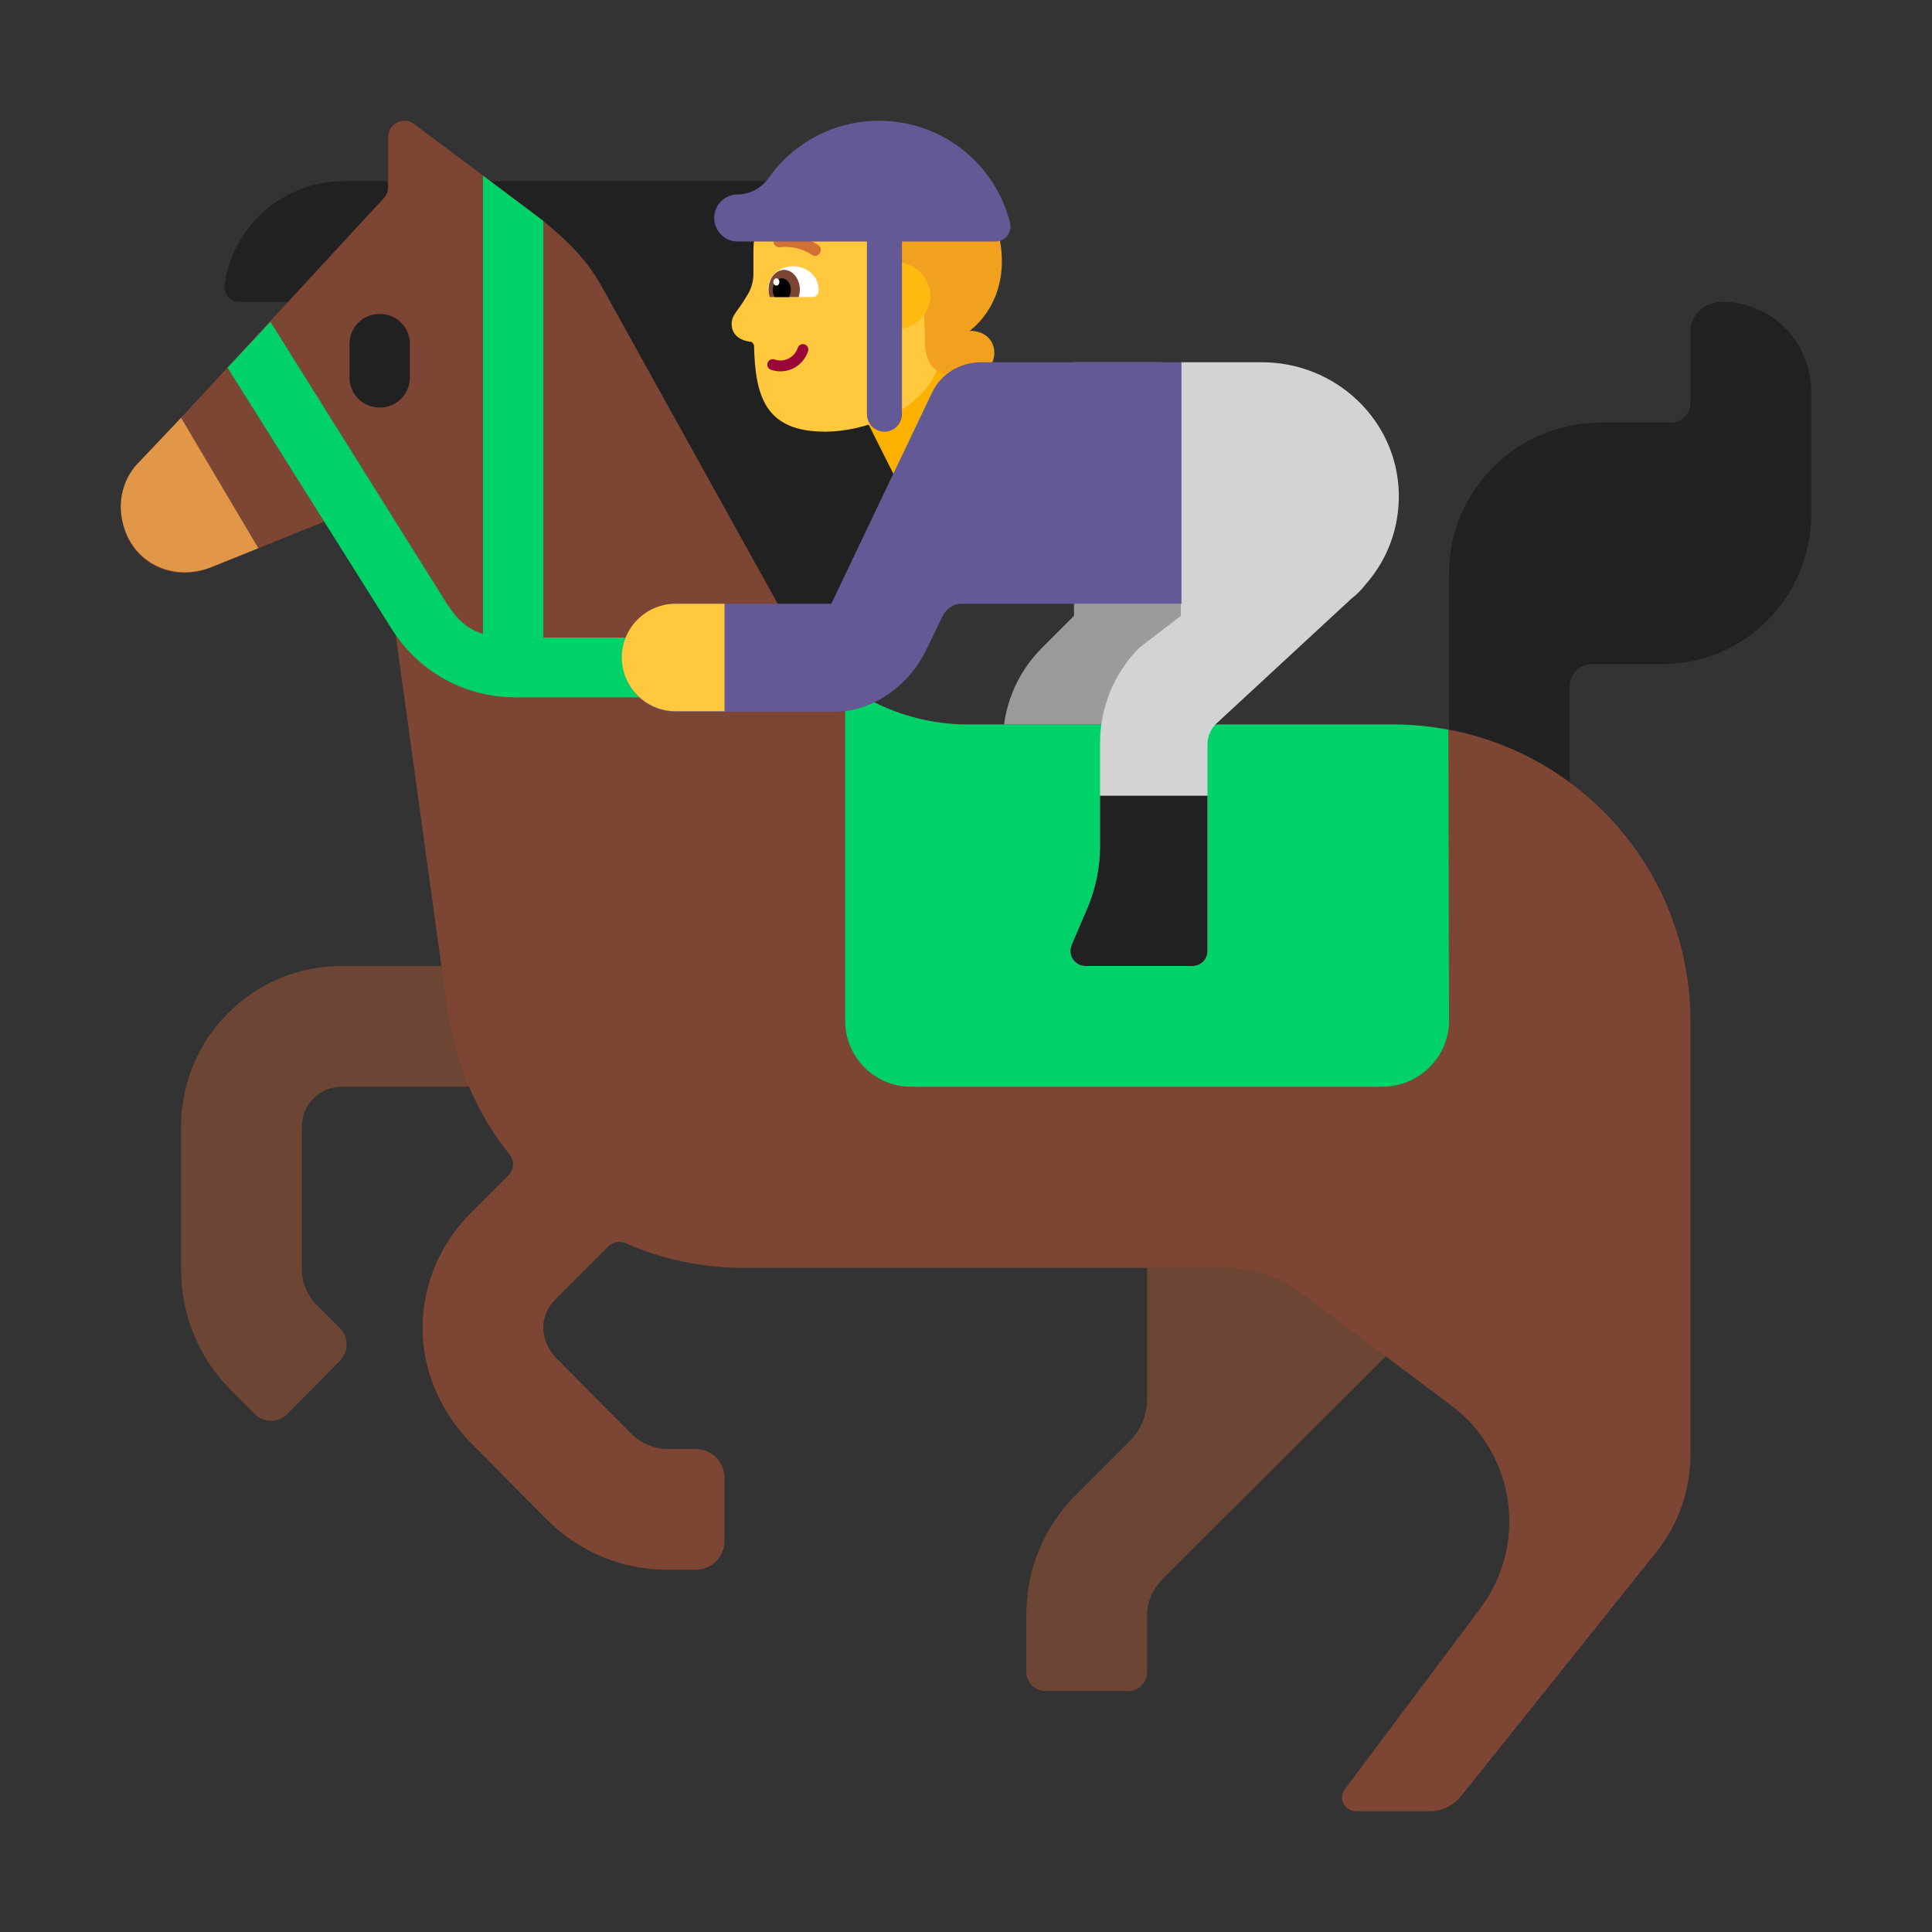 <svg fill="none" height="32" viewBox="0 0 32 32" width="32" xmlns="http://www.w3.org/2000/svg"><rect x="0" y="0" width="32" height="32" fill="#333333" stroke="none"/><path d="m21.389 8.22c0-1.23-1-2.22-2.22-2.22h-1.38v4.2l-.53.53c-.42.42-.65.98-.65 1.58v2.05h1.78v-2.05c0-.12.05-.23.13-.32l2.09-2.08c.09-.07.17-.15.24-.24.34-.39.54-.89.54-1.45z" fill="#9b9b9b"/><path d="m5.699 3c-1.01 0-1.85.75-1.98 1.72-.02.15.09.28.24.28h1.51c1.11 0 2.01-.89 2.01-2zm1.9 2.29h1.401v3.22h2v3.28h1.819c1.79 0 3.24-1.45 3.23-3.25v-.21c0-.18-.15-.33-.33-.33h-.764c.641-.476 1.058-1.24 1.064-2.1v-.46c0-.24-.2-.44-.44-.44h-2.673c.521-.331.867-.913.873-1.57 0-.24-.19-.43-.43-.43h-5.75zm20.401.19v1.17c0 .19-.121.35-.331.35h-1.16c-1.38 0-2.509 1.12-2.509 2.5v6.5h2v-4.64c0-.2.169-.36.369-.36h1.16c1.38 0 2.471-1.12 2.471-2.5v-2c0-.83-.641-1.5-1.481-1.5-.27 0-.519.21-.519.48z" fill="#212121"/><path d="m18.999 23.18v-7.79l4.16-.16v7.03l-3.9 3.89c-.16.16-.259.37-.259.6v.94c0 .18-.141.32-.311.32h-1.37c-.18 0-.32-.15-.32-.32v-.94c0-.77.3-1.48.84-2.01l.88-.88c.18-.18.28-.43.28-.68z" fill="#6d4534"/><path d="m4.219 23.42c.15.15.39.15.54 0l.87-.88c.15-.15.15-.39 0-.54l-.39-.39c-.15-.16-.24-.37-.24-.59v-2.36c0-.36.29-.66.66-.66h7.34v-2h-7.34c-1.47 0-2.66 1.19-2.66 2.66v2.36c0 .76.29 1.47.83 2.01z" fill="#6d4534"/><path d="m23.079 12h-7.05c-1.25 0-2.41-.68-3.02-1.77l-3.04-5.48c-.27-.49-.64-.83-1.11-1.2l-2.02-1.51c-.18-.11-.41.02-.41.23v.83c0 .07-.03.14-.08.19l-4.06 4.4c-.23.25-.33.6-.26.94.13.69.81 1.03 1.46.77l2.4-.97c.18-.07.38.05.41.24l1.11 8.04c.13.91.49 1.74 1.03 2.41.08.1.08.25-.02.35l-.64.64c-.5.51-.78 1.18-.78 1.89 0 .72.31 1.4.81 1.91l1.25 1.26c.54.54 1.25.83 2.0.83h.46c.27 0 .48-.21.48-.48v-1.04c0-.27-.21-.48-.48-.48h-.46c-.22 0-.43-.09-.59-.24l-1.26-1.27c-.12-.13-.2-.29-.21-.46-.01-.19.06-.36.19-.5l.88-.88c.08-.08.19-.1.29-.06.61.27 1.27.41 1.97.41h.67 2.35 4.99c.43 0 .84.14 1.18.39l2.52 1.89c.6.45.96 1.16.96 1.92 0 .52-.17 1.02-.48 1.44l-2.24 2.99c-.12.15-.01.37.18.37h1.22c.2 0 .39-.09.52-.25l3.24-4.05c.36-.45.56-1.02.56-1.6v-3.1-4.08c0-2.72-2.2-4.92-4.92-4.92z" fill="#7d4533"/><path d="m2.999 6.92c-.34.36-.74.78-.74.78-.22.25-.31.6-.23.94.15.68.84 1.01 1.48.75l.77-.31z" fill="#e19747"/><path d="m6.289 6.75c-.28 0-.5-.22-.5-.5v-.55c0-.28.22-.5.5-.5s.5.22.5.5v.55c0 .28-.22.5-.5.5z" fill="#212121"/><path d="m7.339 9.9c.183.296.342.502.661.599v-7.589l.999.75v6.9h2.84v.99h-3.3c-.84 0-1.6-.42-2.05-1.13l-2.72-4.33.71-.76zm15.74 2.1c.31 0 .62.03.92.09h-.01l.011 4.82c0 .6-.501 1.09-1.101 1.09h-7.81c-.6 0-1.09-.49-1.09-1.09v-5.57c.58.42 1.29.66 2.03.66z" fill="#00d26a"/><path d="m15.649 5.71.77 1.5-1.54.8-.77-1.53z" fill="#fcb100"/><path d="m23.169 8.17c-.03-1.22-1.05-2.17-2.27-2.17h-1.34v4.2l-.689.53c-.42.42-.65.99-.65 1.58v1.71c0 .34-.07.68-.2 1l-.27.63c-.07.17.05.35.23.35h1.77c.14 0 .25-.11.25-.25v-3.43c0-.12.05-.23.13-.32l2.249-2.08c.09-.07.17-.15.24-.24.36-.41.56-.93.55-1.51z" fill="#d3d3d3"/><path d="m18.22 13.18v.84c0 .34-.07.68-.2 1l-.27.63c-.07.17.05.35.23.35h1.77c.14 0 .25-.11.25-.25v-2.57z" fill="#212121"/><path d="m14.709 2.8h-.88c-.74 0-1.35.61-1.35 1.35v.38c0 .12-.03.24-.09.34-.18.31-.26.33-.27.48-.01.24.21.3.31.31.03 0 .05.03.06.06.02.84.18 1.43 1.18 1.43.61 0 1.57-.31 1.85-1.02l.26-.97.29-1.01c-.01-.74-.61-1.35-1.36-1.35z" fill="#ffc83d"/><path d="m16.059 5.48s.74-.5.48-1.61c-.18-.01-.15.04-.31-.05-.51-.27-1.03-.53-1.54-.79-.05.02-.09.03-.14.04-.56.12-1.11.27-1.66.44.19.09.46.14.82.14 1.14 0 1.14.69 1.14.69s.47-.12.47 1.29c0 .73.55.57.81.57.43.01.5-.72-.07-.72z" fill="#f1a11e"/><path d="m14.859 4.35c.3 0 .55.25.55.55s-.25.55-.55.55z" fill="#fdbb11"/><path d="m13.327 5.704c.047.016.073.067.057.114-.086.257-.357.393-.614.307-.047-.016-.073-.067-.057-.114.016-.047.067-.073.114-.057.163.054.332-.03.386-.193.016-.047.067-.073.114-.057z" fill="#990839"/><path d="m12.819 4.92c-.05 0-.09-.05-.1-.11 0 0 0 0 0-.01 0-.25.21-.39.42-.39.2 0 .42.14.42.39v.01c0 .06-.04.11-.1.11z" fill="#fff"/><path d="m12.749 4.92c-.01-.04-.02-.07-.02-.12 0-.18.11-.33.26-.33.14 0 .26.15.26.33 0 .04-.01.08-.02.12z" fill="#7d4533"/><path d="m12.829 4.92c-.02-.04-.03-.08-.03-.12 0-.1.07-.19.15-.19s.15.08.15.19c0 .04-.01.08-.03.12z" fill="#000"/><path d="m12.859 4.73c.028 0 .05-.027.05-.06 0-.033-.022-.06-.05-.06-.028 0-.05.027-.05.06 0 .033.022.06.05.06z" fill="#fff"/><path d="m13.557 4.063c.043.032.051.092.019.135-.032.043-.092.051-.135.019l-.001-.001-.006-.004c-.006-.004-.015-.01-.027-.017-.024-.014-.061-.033-.107-.051-.093-.036-.225-.067-.381-.049-.053.006-.101-.032-.107-.085-.006-.053.032-.101.085-.107.194-.022.357.017.472.061.057.022.103.046.135.064.016.009.028.017.037.023l.011.007.003.002zm-.116.154c0 0 0 0 0 0z" fill="#d37034"/><path d="m16.489 4c.16 0 .28-.15.24-.31-.24-.97-1.12-1.69-2.17-1.69-.76 0-1.43.38-1.83.95-.12.17-.31.27-.51.27-.21 0-.39.17-.39.39 0 .21.17.39.39.39h2.14v2.86c0 .16.13.29.29.29s.29-.13.29-.29v-2.86zm-.24 2h3.32v4h-3.65c-.13 0-.25.09-.31.21l-.27.56c-.28.58-.88 1.02-1.52 1.02h-2.63c-.5 0-.91-.43-.88-.94.03-.48.44-.85.92-.85h2.54l1.67-3.5c.15-.32.48-.5.81-.5z" fill="#635994"/><path d="m12 10h-.811c-.49 0-.89.4-.89.89s.4.89.89.89h.811z" fill="#ffc83d"/></svg>